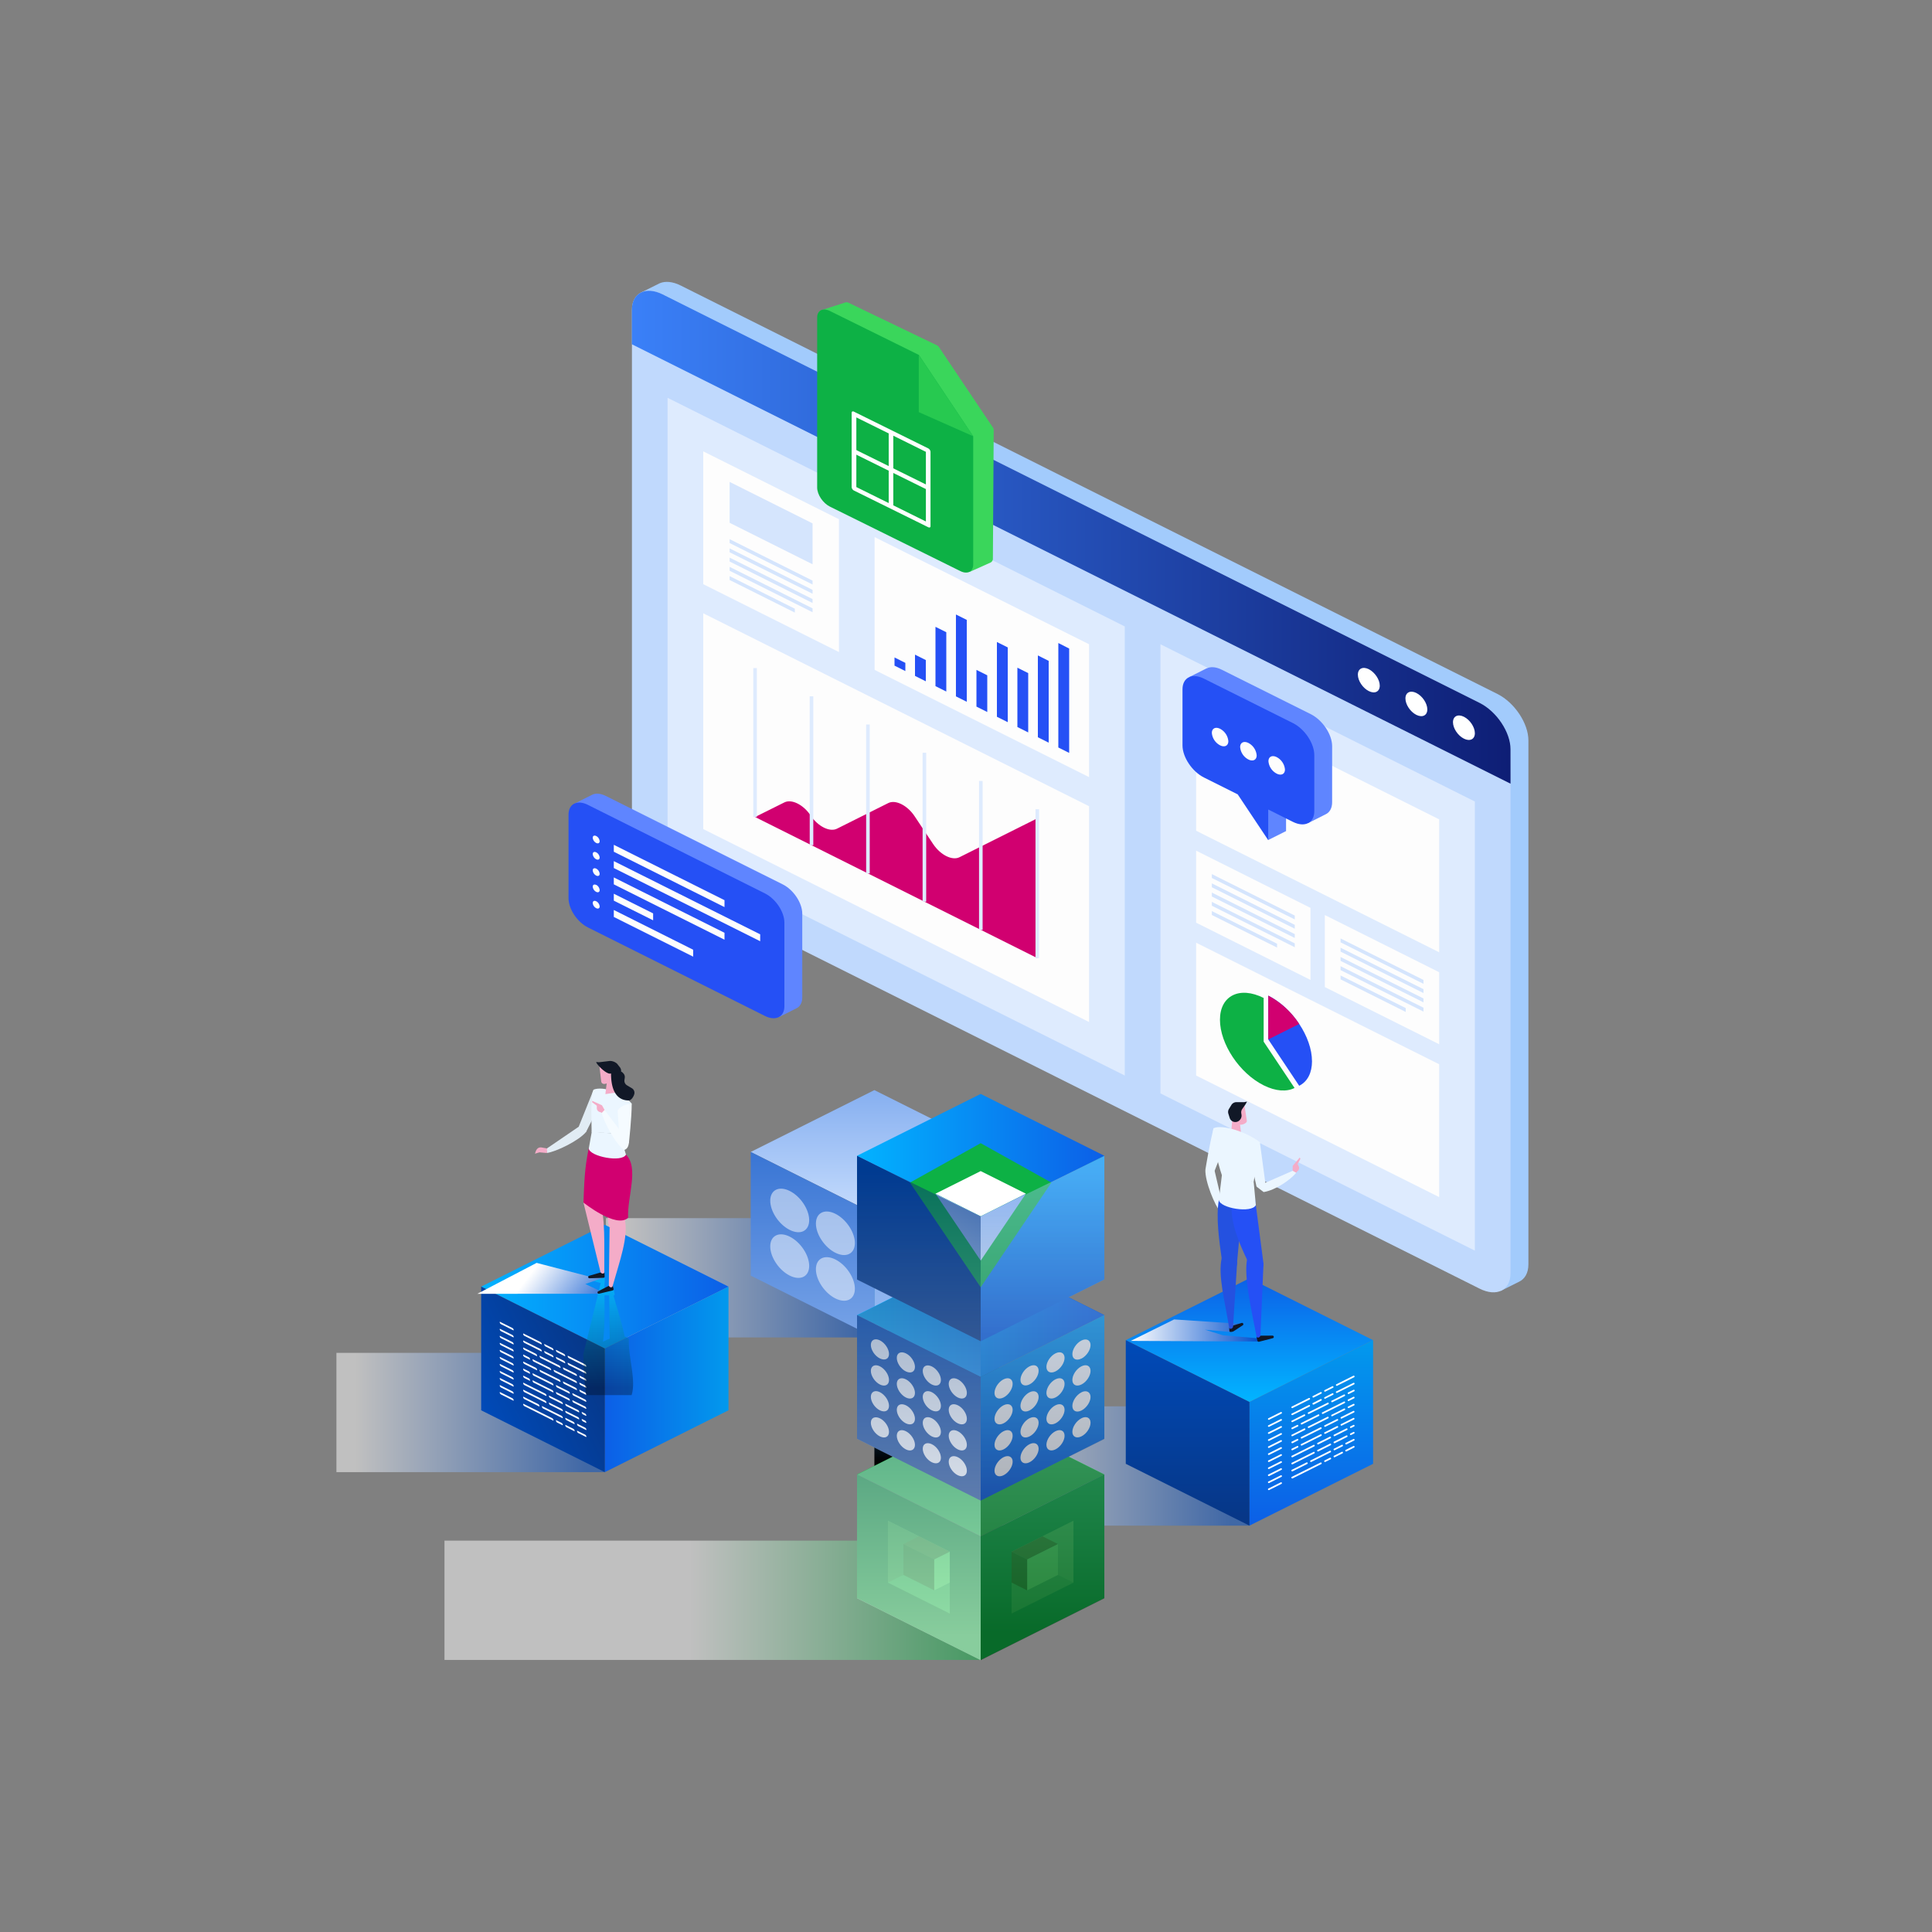 <svg xmlns="http://www.w3.org/2000/svg" xmlns:xlink="http://www.w3.org/1999/xlink" viewBox="0 0 1000 1000"><rect x="0" y="0" width="1000" height="1000" fill="#808080" stroke="none"/><defs><style>.cls-1{fill:none;}.cls-2{isolation:isolate;}.cls-3{fill:#a2cbfc;}.cls-4{fill:#c0d9fd;}.cls-5{fill:#deebfe;}.cls-6{fill:#fdfdfd;}.cls-7{fill:url(#linear-gradient);}.cls-19,.cls-41,.cls-8{fill:#fff;}.cls-9{fill:#d5e5fd;}.cls-10{fill:#d10070;}.cls-11{fill:#2550f5;}.cls-12{fill:#0db145;}.cls-13{fill:#5f85ff;}.cls-14,.cls-19,.cls-20,.cls-24,.cls-28,.cls-49{opacity:0.5;}.cls-14,.cls-20,.cls-24,.cls-28,.cls-49,.cls-51,.cls-57{mix-blend-mode:multiply;}.cls-14{fill:url(#linear-gradient-2);}.cls-15,.cls-48,.cls-50{mix-blend-mode:screen;}.cls-15{fill:url(#linear-gradient-3);}.cls-16{fill:url(#linear-gradient-4);}.cls-17{fill:url(#linear-gradient-5);}.cls-18{fill:url(#linear-gradient-6);}.cls-20{fill:url(#linear-gradient-7);}.cls-21{fill:url(#linear-gradient-8);}.cls-22{fill:url(#linear-gradient-9);}.cls-23{fill:url(#linear-gradient-10);}.cls-24{fill:url(#linear-gradient-11);}.cls-25{fill:url(#linear-gradient-12);}.cls-26{fill:url(#linear-gradient-13);}.cls-27{fill:url(#linear-gradient-14);}.cls-28{fill:url(#linear-gradient-15);}.cls-29{fill:#26bf4e;}.cls-30{fill:#109b3a;}.cls-31{fill:#30c653;}.cls-32{fill:#25af45;}.cls-33{clip-path:url(#clip-path);}.cls-34{fill:#2ba33c;}.cls-35{fill:#41d85e;}.cls-36{fill:#1f9b36;}.cls-37{clip-path:url(#clip-path-2);}.cls-38{fill:url(#linear-gradient-16);}.cls-39{fill:url(#linear-gradient-17);}.cls-40{fill:url(#linear-gradient-18);}.cls-41{mix-blend-mode:overlay;}.cls-42{fill:url(#linear-gradient-19);}.cls-43{fill:url(#linear-gradient-20);}.cls-44{fill:url(#linear-gradient-21);}.cls-45{clip-path:url(#clip-path-3);}.cls-46{fill:url(#linear-gradient-22);}.cls-47{fill:url(#linear-gradient-23);}.cls-48{opacity:0.4;fill:url(#linear-gradient-24);}.cls-49{fill:url(#linear-gradient-25);}.cls-50{opacity:0.3;fill:url(#linear-gradient-26);}.cls-51{fill:url(#linear-gradient-27);}.cls-52{fill:#111827;}.cls-53{fill:#e1ecf4;}.cls-54{fill:#f4acc8;}.cls-55{fill:#ebf6ff;}.cls-56{fill:#f5fbff;}.cls-57{fill:url(#linear-gradient-28);}.cls-58{fill:#2451e0;}.cls-59{fill:#3ad65b;}.cls-60{fill:#27c950;}</style><linearGradient id="linear-gradient" x1="327.06" y1="278.07" x2="781.86" y2="278.07" gradientUnits="userSpaceOnUse"><stop offset="0" stop-color="#3a80f8"/><stop offset="1" stop-color="#0e1e75"/></linearGradient><linearGradient id="linear-gradient-2" x1="443.09" y1="661.39" x2="323.98" y2="661.39" gradientUnits="userSpaceOnUse"><stop offset="0" stop-color="#004fcc"/><stop offset="1" stop-color="#fff"/></linearGradient><linearGradient id="linear-gradient-3" x1="484.79" y1="757.19" x2="484.79" y2="686.51" gradientUnits="userSpaceOnUse"><stop offset="0"/><stop offset="1" stop-color="#1495f8"/></linearGradient><linearGradient id="linear-gradient-4" x1="452.58" y1="628.26" x2="452.58" y2="564.24" gradientUnits="userSpaceOnUse"><stop offset="0" stop-color="#c5dcfd"/><stop offset="1" stop-color="#86aff0"/></linearGradient><linearGradient id="linear-gradient-5" x1="484.58" y1="692.26" x2="484.58" y2="596.25" gradientUnits="userSpaceOnUse"><stop offset="0" stop-color="#99bcf2"/><stop offset="1" stop-color="#6597e6"/></linearGradient><linearGradient id="linear-gradient-6" x1="420.58" y1="692.26" x2="420.58" y2="596.25" gradientUnits="userSpaceOnUse"><stop offset="0" stop-color="#77a3e7"/><stop offset="1" stop-color="#3975d4"/></linearGradient><linearGradient id="linear-gradient-7" x1="303.58" y1="731.1" x2="184.46" y2="731.1" xlink:href="#linear-gradient-2"/><linearGradient id="linear-gradient-8" x1="249.06" y1="665.96" x2="377.07" y2="665.96" gradientUnits="userSpaceOnUse"><stop offset="0" stop-color="#02b3ff"/><stop offset="1" stop-color="#0c5fe7"/></linearGradient><linearGradient id="linear-gradient-9" x1="313.06" y1="713.97" x2="377.07" y2="713.97" gradientUnits="userSpaceOnUse"><stop offset="0" stop-color="#0c5fe7"/><stop offset="1" stop-color="#0299ed"/></linearGradient><linearGradient id="linear-gradient-10" x1="312.22" y1="699.05" x2="249.42" y2="729.11" gradientUnits="userSpaceOnUse"><stop offset="0" stop-color="#073685"/><stop offset="1" stop-color="#004ab8"/></linearGradient><linearGradient id="linear-gradient-11" x1="637.22" y1="758.8" x2="518.11" y2="758.8" xlink:href="#linear-gradient-2"/><linearGradient id="linear-gradient-12" x1="646.71" y1="724.38" x2="646.71" y2="660.43" xlink:href="#linear-gradient-8"/><linearGradient id="linear-gradient-13" x1="678.71" y1="789.67" x2="678.71" y2="693.66" xlink:href="#linear-gradient-9"/><linearGradient id="linear-gradient-14" x1="614.7" y1="789.67" x2="614.7" y2="693.66" xlink:href="#linear-gradient-10"/><linearGradient id="linear-gradient-15" x1="507.6" y1="828.31" x2="230.06" y2="828.31" gradientUnits="userSpaceOnUse"><stop offset="0" stop-color="#0db145"/><stop offset="0.54" stop-color="#fff"/></linearGradient><clipPath id="clip-path"><polygon class="cls-1" points="555.61 819.17 523.6 835.18 523.6 803.18 555.61 787.17 555.61 819.17"/></clipPath><clipPath id="clip-path-2"><polygon class="cls-1" points="459.6 819.17 491.6 835.18 491.6 803.18 459.6 787.17 459.6 819.17"/></clipPath><linearGradient id="linear-gradient-16" x1="443.6" y1="680.69" x2="571.61" y2="680.69" xlink:href="#linear-gradient-8"/><linearGradient id="linear-gradient-17" x1="539.6" y1="776.71" x2="539.6" y2="680.69" xlink:href="#linear-gradient-9"/><linearGradient id="linear-gradient-18" x1="475.6" y1="776.71" x2="475.6" y2="680.69" xlink:href="#linear-gradient-10"/><linearGradient id="linear-gradient-19" x1="443.6" y1="598.22" x2="571.61" y2="598.22" xlink:href="#linear-gradient-8"/><linearGradient id="linear-gradient-20" x1="539.6" y1="694.23" x2="539.6" y2="598.22" xlink:href="#linear-gradient-9"/><linearGradient id="linear-gradient-21" x1="475.6" y1="694.23" x2="475.6" y2="598.22" xlink:href="#linear-gradient-10"/><clipPath id="clip-path-3"><polygon class="cls-1" points="507.6 604.81 484.21 617.85 507.6 652.49 531 617.85 507.6 604.81"/></clipPath><linearGradient id="linear-gradient-22" x1="519.3" y1="652.94" x2="519.3" y2="617.85" xlink:href="#linear-gradient-4"/><linearGradient id="linear-gradient-23" x1="476.45" y1="654.85" x2="503.01" y2="628.29" xlink:href="#linear-gradient-4"/><linearGradient id="linear-gradient-24" x1="539.6" y1="606.99" x2="539.6" y2="845.08" gradientUnits="userSpaceOnUse"><stop offset="0" stop-color="#abcdff"/><stop offset="1"/></linearGradient><linearGradient id="linear-gradient-25" x1="475.6" y1="845.88" x2="475.6" y2="605.7" gradientUnits="userSpaceOnUse"><stop offset="0" stop-color="#fff"/><stop offset="1" stop-color="#002d6e"/></linearGradient><linearGradient id="linear-gradient-26" x1="314.79" y1="666.79" x2="314.79" y2="718.53" gradientUnits="userSpaceOnUse"><stop offset="0" stop-color="aqua"/><stop offset="1"/></linearGradient><linearGradient id="linear-gradient-27" x1="273.52" y1="660.75" x2="310.52" y2="688.94" gradientUnits="userSpaceOnUse"><stop offset="0" stop-color="#fff"/><stop offset="1" stop-color="#004fcc"/></linearGradient><linearGradient id="linear-gradient-28" x1="585.28" y1="688.65" x2="652.05" y2="688.65" xlink:href="#linear-gradient-27"/></defs><title>Social Tiles (Blogs 2)</title><g class="cls-2"><g id="Layer_1" data-name="Layer 1"><path class="cls-3" d="M775.07,359.2,352.32,147.78c-4.15-2.08-7.93-2.37-10.78-1.2l-9.92,4.92,4.68,5.75V426.94c0,8.85,7.17,19.61,16,24L767.11,658.42l9.65,9.76,9.5-4.75c3-1.41,4.84-4.54,4.84-9V383.24C791.1,374.39,783.92,363.63,775.07,359.2Z"/><path class="cls-4" d="M765.84,667,343.09,455.6c-8.85-4.43-16-15.19-16-24V160.41c0-8.85,7.18-12.44,16-8L765.84,363.82c8.85,4.43,16,15.19,16,24V659C781.86,667.86,774.69,671.45,765.84,667Z"/><path class="cls-5" d="M600.65,333.48V565.94l162.74,81.39V414.87ZM345.53,438.35,582.18,556.7V324.25L345.53,205.9Z"/><path class="cls-6" d="M744.92,424.11l-125.8-62.92V430l125.8,62.91ZM619.12,556.7l125.8,62.92V550.85l-125.8-62.91Zm59.19-86.79L619.12,440.3v37.29l59.19,29.61Zm7.42,3.71v37.29l59.19,29.6V503.22ZM434.24,268.73,364,233.61v68.76l70.24,35.13Zm18.47,78,111,55.51V333.48L452.71,278ZM364,429.12,563.71,529V417.31L364,317.44Z"/><path class="cls-7" d="M781.86,405.64,327.06,178.19V160.41c0-8.85,7.18-12.44,16-8L765.84,363.82c8.85,4.43,16,15.19,16,24Z"/><path class="cls-8" d="M708.5,346.38c-3.13-1.56-5.67-.3-5.67,2.83s2.54,6.94,5.67,8.5,5.66.3,5.66-2.83S711.63,348,708.5,346.38Zm24.61,12.31c-3.13-1.56-5.66-.3-5.66,2.83s2.53,6.94,5.66,8.5,5.67.3,5.67-2.83S736.24,360.26,733.11,358.69ZM757.73,371c-3.13-1.56-5.67-.3-5.67,2.83s2.54,6.94,5.67,8.5,5.66.3,5.66-2.83S760.86,372.57,757.73,371Z"/><path class="cls-9" d="M627.25,452.44v2l42.92,21.46v-2Zm0,6.81,42.92,21.46v-2l-42.92-21.47Zm0,4.78,42.92,21.46v-2L627.25,462Zm0,4.78,42.92,21.47v-2l-42.92-21.47Zm0,4.78L661,490.46v-2l-33.74-16.88Z"/><path class="cls-9" d="M693.87,485.76v2l42.92,21.47v-2Zm0,6.8L736.79,514v-2l-42.92-21.46Zm0,4.78,42.92,21.47v-2l-42.92-21.46Zm0,4.78,42.92,21.47v-2L693.87,500.1Zm0,4.78,33.73,16.88v-2l-33.73-16.87Z"/><path class="cls-9" d="M377.66,281.08l42.92,21.46v-2l-42.92-21.46Zm0,14.34,42.92,21.46v-2l-42.92-21.47Zm0-4.78,42.92,21.46v-2l-42.92-21.46Zm0-4.78,42.92,21.46v-2l-42.92-21.46Zm0,14.34,33.74,16.87v-2l-33.74-16.87Zm0-50.76v21.15l42.92,21.47V270.91Z"/><path class="cls-10" d="M390.82,422.88,406,415.32c3.76-1.88,9.85,1.17,13.61,6.81s9.85,8.68,13.61,6.8l26.56-13.27c3.76-1.88,9.86,1.17,13.61,6.8L483,436.89c3.76,5.64,9.86,8.69,13.62,6.81l40.31-20.15v72.38Z"/><rect class="cls-5" x="389.9" y="345.79" width="1.85" height="77.09"/><rect class="cls-5" x="419.11" y="360.4" width="1.85" height="77.09"/><rect class="cls-5" x="448.32" y="375.01" width="1.85" height="77.09"/><rect class="cls-5" x="477.54" y="389.62" width="1.85" height="77.09"/><rect class="cls-5" x="506.75" y="404.23" width="1.85" height="77.09"/><rect class="cls-5" x="535.97" y="418.84" width="1.85" height="77.09"/><path class="cls-11" d="M505.41,365.74l5.6,2.8v-19l-5.6-2.8ZM516,371l5.61,2.8V335.1L516,332.3Zm10.6,5.3,5.6,2.8v-30.7l-5.6-2.8Zm10.6,5.3,5.6,2.8V342.06l-5.6-2.81Zm10.59-48.77v54.07l5.61,2.8V335.68ZM463,344.54l5.61,2.8V343.1L463,340.3Zm10.6,5.3,5.6,2.8v-11l-5.6-2.8Zm10.6,5.3,5.6,2.8v-30.7l-5.6-2.8Zm10.59,5.3,5.61,2.8V320.86l-5.61-2.8Z"/><path class="cls-11" d="M679.08,549.26c0-12.49-10.13-27.68-22.62-33.92V538l16,24c4.42-2.21,6.63-6.89,6.63-12.68Z"/><path class="cls-10" d="M656.46,515.34V538l16-8A43.13,43.13,0,0,0,656.46,515.34Z"/><path class="cls-12" d="M654.06,539.15V516.53c-12.49-6.24-22.61-1.18-22.61,11.31s10.12,27.68,22.61,33.92c6.25,3.13,11.9,3.42,16,1.38Z"/><path class="cls-13" d="M678.44,369.64l-46.06-23c-3-1.49-5.68-1.66-7.67-.74l-.11,0-.11.06-8.72,4.38,5.53,11v19.77c0,6.12,5,13.56,11.08,16.62l17.49,8.75,6.56,28.31,9.23-4.62v-15.8l12.62,6.32-1.17,5.34,8.94-4.5c2.13-.95,3.46-3.14,3.46-6.31v-29C689.51,380.14,684.55,372.7,678.44,369.64Z"/><path class="cls-11" d="M669.2,374.26l-46.06-23c-6.12-3.06-11.08-.58-11.08,5.54v29c0,6.12,5,13.56,11.08,16.62l17.49,8.74,15.8,23.7V419l12.77,6.39c6.12,3.06,11.08.58,11.08-5.54v-29C680.28,384.76,675.32,377.32,669.2,374.26Z"/><path class="cls-6" d="M631.52,377.23c-2.36-1.18-4.27-.22-4.27,2.14a8,8,0,0,0,4.27,6.41c2.36,1.18,4.27.22,4.27-2.14A8,8,0,0,0,631.52,377.23Zm14.65,7.33c-2.36-1.18-4.27-.22-4.27,2.14a8,8,0,0,0,4.27,6.41c2.36,1.18,4.28.22,4.28-2.14A8,8,0,0,0,646.17,384.56Zm14.65,7.33c-2.36-1.18-4.27-.23-4.27,2.13a8,8,0,0,0,4.27,6.41c2.36,1.18,4.27.23,4.27-2.13A8,8,0,0,0,660.82,391.89Z"/><path class="cls-13" d="M405.15,457.76,313.59,412c-2.78-1.39-5.29-1.53-7.11-.62L297.26,416l6.25,9.43v34.93c0,5.57,4.51,12.34,10.08,15.12l90.67,45.35-1.2,5.67,9.19-4.6c1.84-.9,3-2.86,3-5.66V472.88C415.23,467.31,410.72,460.54,405.15,457.76Z"/><path class="cls-11" d="M395.92,525.85l-91.57-45.79c-5.56-2.78-10.08-9.55-10.08-15.12V421.62c0-5.56,4.52-7.82,10.08-5l91.57,45.8c5.57,2.78,10.08,9.55,10.08,15.12v43.32C406,526.38,401.49,528.64,395.92,525.85Z"/><path class="cls-6" d="M375,465.93l-57.3-28.66v3.58L375,469.51Zm-36.94,6.84L317.7,462.59v3.58l20.36,10.18ZM317.7,445.71v3.58l75.77,37.89v-3.57Zm0,28.9,41.08,20.55v-3.58L317.7,471Zm0-16.88L375,486.39v-3.58l-57.3-28.66Zm-9.11-25c-1-.5-1.79-.09-1.79.89a3.38,3.38,0,0,0,1.79,2.69c1,.49,1.79.09,1.79-.9A3.35,3.35,0,0,0,308.59,432.72Zm0,8.44c-1-.5-1.79-.1-1.79.89a3.38,3.38,0,0,0,1.79,2.69c1,.49,1.79.09,1.79-.9A3.35,3.35,0,0,0,308.59,441.16Zm0,8.44c-1-.5-1.79-.1-1.79.89a3.38,3.38,0,0,0,1.79,2.69c1,.49,1.79.09,1.79-.9A3.35,3.35,0,0,0,308.59,449.6Zm0,8.44c-1-.5-1.79-.1-1.79.89a3.35,3.35,0,0,0,1.79,2.68c1,.5,1.79.1,1.79-.89A3.35,3.35,0,0,0,308.59,458Zm0,8.44c-1-.5-1.79-.1-1.79.89a3.35,3.35,0,0,0,1.79,2.68c1,.5,1.79.1,1.79-.89A3.35,3.35,0,0,0,308.59,466.48Z"/><rect class="cls-14" x="313.65" y="630.51" width="138.93" height="61.75"/><polygon class="cls-15" points="452.58 762.34 517 729.09 517 660.8 452.58 660.8 452.58 762.34"/><polygon class="cls-16" points="516.59 596.25 452.58 628.26 388.57 596.25 452.58 564.24 516.59 596.25"/><polygon class="cls-17" points="516.59 660.25 452.58 692.26 452.58 628.26 516.59 596.25 516.59 660.25"/><polygon class="cls-18" points="452.58 692.26 388.57 660.25 388.57 596.25 452.58 628.26 452.58 692.26"/><path class="cls-8" d="M465.63,634.78c-3.94,5.91-3.94,12.29,0,14.26s10.32-1.22,14.26-7.13,3.94-12.29,0-14.26S469.57,628.88,465.63,634.78Zm23.64,11.82c-3.93,5.91-3.93,12.29,0,14.26s10.33-1.22,14.26-7.13,3.94-12.29,0-14.26S493.21,640.69,489.27,646.6Zm14.26-16.51c3.94-5.91,3.94-12.29,0-14.26s-10.32,1.22-14.26,7.13-3.93,12.29,0,14.26S499.6,636,503.53,630.09Zm-37.9,28.33c-3.94,5.91-3.94,12.3,0,14.26s10.32-1.22,14.26-7.13,3.94-12.29,0-14.26S469.57,652.52,465.63,658.42Z"/><path class="cls-19" d="M425.27,627.65c-3.94,2-3.94,8.35,0,14.26s10.32,9.1,14.26,7.13,3.94-8.35,0-14.26S429.21,625.68,425.27,627.65Zm-23.64,11.82c-3.94,2-3.94,8.35,0,14.26s10.32,9.1,14.26,7.13,3.93-8.35,0-14.26S405.56,637.5,401.63,639.47Zm14.26-2.25c3.93-2,3.93-8.35,0-14.26s-10.33-9.1-14.26-7.13-3.94,8.35,0,14.26S412,639.19,415.89,637.22Zm9.38,14.07c-3.94,2-3.94,8.36,0,14.26s10.32,9.1,14.26,7.13,3.94-8.35,0-14.26S429.21,649.32,425.27,651.29Z"/><rect class="cls-20" x="174.13" y="700.23" width="138.93" height="61.75"/><polygon class="cls-21" points="377.07 665.96 313.06 697.97 249.06 665.96 313.06 633.95 377.07 665.96"/><polygon class="cls-22" points="377.07 729.97 313.06 761.98 313.06 697.97 377.07 665.96 377.07 729.97"/><polygon class="cls-23" points="313.06 761.98 249.06 729.97 249.06 665.96 313.06 697.97 313.06 761.98"/><path class="cls-8" d="M259.07,685.22a1.74,1.74,0,0,1-.38-.63c-.11-.32,0-.5.19-.39l6.37,3.19a1.49,1.49,0,0,1,.59.77c.1.32,0,.5-.2.39l-6.37-3.19A1.05,1.05,0,0,1,259.07,685.22Z"/><path class="cls-8" d="M259.07,688.86a1.74,1.74,0,0,1-.38-.63c-.11-.32,0-.5.19-.39l6.37,3.18a1.56,1.56,0,0,1,.59.78c.1.32,0,.5-.2.39L259.27,689A1.05,1.05,0,0,1,259.07,688.86Z"/><path class="cls-8" d="M259.07,692.49a1.79,1.79,0,0,1-.38-.62c-.11-.33,0-.5.19-.39l6.37,3.18a1.56,1.56,0,0,1,.59.78c.1.32,0,.5-.2.39l-6.37-3.19A.8.8,0,0,1,259.07,692.49Z"/><path class="cls-8" d="M259.07,696.13a1.79,1.79,0,0,1-.38-.62c-.11-.33,0-.5.19-.39l6.37,3.18a1.56,1.56,0,0,1,.59.78c.1.32,0,.5-.2.39l-6.37-3.19A.8.8,0,0,1,259.07,696.13Z"/><path class="cls-8" d="M259.07,699.77a1.74,1.74,0,0,1-.38-.63c-.11-.32,0-.49.19-.39l6.37,3.19a1.56,1.56,0,0,1,.59.78c.1.32,0,.49-.2.39l-6.37-3.19A.8.8,0,0,1,259.07,699.77Z"/><path class="cls-8" d="M259.07,703.41a1.74,1.74,0,0,1-.38-.63c-.11-.32,0-.5.19-.39l6.37,3.19a1.53,1.53,0,0,1,.59.77c.1.33,0,.5-.2.39l-6.37-3.18A1.15,1.15,0,0,1,259.07,703.41Z"/><path class="cls-8" d="M259.07,707.05a1.74,1.74,0,0,1-.38-.63c-.11-.32,0-.5.19-.39l6.37,3.19a1.49,1.49,0,0,1,.59.77c.1.33,0,.5-.2.39l-6.37-3.18Z"/><path class="cls-8" d="M259.07,710.68a1.7,1.7,0,0,1-.38-.62c-.11-.32,0-.5.19-.39l6.37,3.18a1.56,1.56,0,0,1,.59.78c.1.32,0,.5-.2.39l-6.37-3.19A.8.8,0,0,1,259.07,710.68Z"/><path class="cls-8" d="M259.07,714.32a1.79,1.79,0,0,1-.38-.62c-.11-.33,0-.5.19-.39l6.37,3.18a1.56,1.56,0,0,1,.59.78c.1.32,0,.5-.2.39l-6.37-3.19A.8.8,0,0,1,259.07,714.32Z"/><path class="cls-8" d="M259.07,718a1.74,1.74,0,0,1-.38-.63c-.11-.32,0-.49.19-.39l6.37,3.19a1.56,1.56,0,0,1,.59.78c.1.32,0,.49-.2.39l-6.37-3.19A.8.8,0,0,1,259.07,718Z"/><path class="cls-8" d="M259.07,721.6a1.74,1.74,0,0,1-.38-.63c-.11-.32,0-.49.19-.39l6.37,3.19a1.52,1.52,0,0,1,.59.78c.1.32,0,.49-.2.39l-6.37-3.19A.8.8,0,0,1,259.07,721.6Z"/><path class="cls-8" d="M271.2,691.28a1.76,1.76,0,0,1-.39-.63c-.1-.32,0-.49.2-.39l8.8,4.41a1.53,1.53,0,0,1,.58.77c.11.32,0,.5-.19.39l-8.8-4.4A.65.65,0,0,1,271.2,691.28Z"/><path class="cls-8" d="M271.2,694.92a1.76,1.76,0,0,1-.39-.63c-.1-.32,0-.49.2-.39l8.8,4.4a1.61,1.61,0,0,1,.58.78c.11.32,0,.5-.19.39l-8.8-4.4A.65.65,0,0,1,271.2,694.92Z"/><path class="cls-8" d="M271.2,698.56a1.76,1.76,0,0,1-.39-.63c-.1-.32,0-.5.2-.39l6.37,3.19a1.47,1.47,0,0,1,.58.77c.11.33,0,.5-.19.39l-6.37-3.18A1.3,1.3,0,0,1,271.2,698.56Z"/><path class="cls-8" d="M271.2,702.2a1.76,1.76,0,0,1-.39-.63c-.1-.32,0-.5.2-.39l2.73,1.37a1.49,1.49,0,0,1,.59.77c.1.33,0,.5-.2.39l-2.73-1.36A1.3,1.3,0,0,1,271.2,702.2Z"/><path class="cls-8" d="M271.2,705.84a1.76,1.76,0,0,1-.39-.63c-.1-.32,0-.5.2-.39l6.37,3.18a1.49,1.49,0,0,1,.58.78c.11.32,0,.5-.19.39L271.4,706A1.3,1.3,0,0,1,271.2,705.84Z"/><path class="cls-8" d="M271.2,709.47a1.81,1.81,0,0,1-.39-.62c-.1-.33,0-.5.2-.39l2.73,1.36a1.56,1.56,0,0,1,.59.78c.1.32,0,.5-.2.39l-2.73-1.37A.65.65,0,0,1,271.2,709.47Z"/><path class="cls-8" d="M271.2,713.11a1.81,1.81,0,0,1-.39-.62c-.1-.33,0-.5.2-.39l2.73,1.36a1.52,1.52,0,0,1,.59.78c.1.32,0,.49-.2.39l-2.73-1.37A.65.65,0,0,1,271.2,713.11Z"/><path class="cls-8" d="M271.2,716.75a1.76,1.76,0,0,1-.39-.63c-.1-.32,0-.49.2-.39l11.22,5.62a1.49,1.49,0,0,1,.59.77c.1.32,0,.5-.2.39L271.4,716.9A.65.65,0,0,1,271.2,716.75Z"/><path class="cls-8" d="M271.2,720.39a1.76,1.76,0,0,1-.39-.63c-.1-.32,0-.5.2-.39L282.23,725a1.56,1.56,0,0,1,.59.78c.1.32,0,.5-.2.39l-11.22-5.61A.87.87,0,0,1,271.2,720.39Z"/><path class="cls-8" d="M271.2,724a1.76,1.76,0,0,1-.39-.63c-.1-.32,0-.5.2-.39l7.58,3.79a1.56,1.56,0,0,1,.59.78c.1.32,0,.5-.2.39l-7.58-3.79A1.3,1.3,0,0,1,271.2,724Z"/><path class="cls-8" d="M271.2,727.66a1.72,1.72,0,0,1-.39-.62c-.1-.32,0-.5.2-.39l14.86,7.43a1.55,1.55,0,0,1,.58.78c.11.32,0,.49-.19.39l-14.86-7.44A.65.65,0,0,1,271.2,727.66Z"/><path class="cls-8" d="M282.12,696.74a1.76,1.76,0,0,1-.39-.63c-.11-.32,0-.49.19-.38l3.95,2a1.52,1.52,0,0,1,.58.78c.11.32,0,.49-.19.38l-3.95-2A.62.62,0,0,1,282.12,696.74Z"/><path class="cls-8" d="M282.12,700.38a1.76,1.76,0,0,1-.39-.63c-.11-.32,0-.5.19-.39l3.95,2a1.53,1.53,0,0,1,.58.77c.11.32,0,.5-.19.39l-3.95-2A.83.83,0,0,1,282.12,700.38Z"/><path class="cls-8" d="M279.69,702.8a1.72,1.72,0,0,1-.39-.62c-.1-.32,0-.5.2-.39l10,5a1.55,1.55,0,0,1,.58.78c.11.32,0,.5-.19.39l-10-5A.65.65,0,0,1,279.69,702.8Z"/><path class="cls-8" d="M276.05,704.62a1.65,1.65,0,0,1-.38-.62c-.11-.33,0-.5.19-.39l8.8,4.4a1.52,1.52,0,0,1,.58.77c.11.33,0,.5-.19.39l-8.8-4.4A.8.8,0,0,1,276.05,704.62Z"/><path class="cls-8" d="M279.69,710.08a1.76,1.76,0,0,1-.39-.63c-.1-.32,0-.49.2-.39l10,5a1.51,1.51,0,0,1,.58.78c.11.32,0,.49-.19.39l-10-5A.65.65,0,0,1,279.69,710.08Z"/><path class="cls-8" d="M276.05,711.9a1.61,1.61,0,0,1-.38-.63c-.11-.32,0-.49.19-.39l10,5a1.51,1.51,0,0,1,.58.78c.11.32,0,.49-.19.39l-10-5A.8.8,0,0,1,276.05,711.9Z"/><path class="cls-8" d="M276.05,715.54a1.61,1.61,0,0,1-.38-.63c-.11-.32,0-.5.19-.39l10,5a1.48,1.48,0,0,1,.58.77c.11.33,0,.5-.19.39l-10-5Z"/><path class="cls-8" d="M284.54,723.42a1.65,1.65,0,0,1-.38-.62c-.11-.33,0-.5.19-.39l6.37,3.18a1.46,1.46,0,0,1,.58.78c.11.32,0,.5-.19.39l-6.37-3.19A.8.8,0,0,1,284.54,723.42Z"/><path class="cls-8" d="M284.54,727.06a1.61,1.61,0,0,1-.38-.63c-.11-.32,0-.49.19-.39l6.37,3.19a1.46,1.46,0,0,1,.58.78c.11.32,0,.49-.19.39l-6.37-3.19A.8.8,0,0,1,284.54,727.06Z"/><path class="cls-8" d="M280.9,728.88a1.61,1.61,0,0,1-.38-.63c-.11-.32,0-.5.19-.39l10,5a1.51,1.51,0,0,1,.58.78c.11.32,0,.49-.19.38l-10-5A1.15,1.15,0,0,1,280.9,728.88Z"/><path class="cls-8" d="M288.18,736.16a1.76,1.76,0,0,1-.39-.63c-.1-.32,0-.5.2-.39l2.73,1.37a1.47,1.47,0,0,1,.58.78c.11.32,0,.49-.19.38l-2.73-1.37A.81.81,0,0,1,288.18,736.16Z"/><path class="cls-8" d="M288.18,699.77a1.76,1.76,0,0,1-.39-.63c-.1-.32,0-.49.2-.38l3.95,2a1.56,1.56,0,0,1,.58.78c.11.32,0,.49-.2.39l-3.94-2A.65.65,0,0,1,288.18,699.77Z"/><path class="cls-8" d="M288.18,703.41a1.76,1.76,0,0,1-.39-.63c-.1-.32,0-.49.2-.38l3.95,2a1.56,1.56,0,0,1,.58.78c.11.32,0,.49-.2.38l-3.94-2A.65.65,0,0,1,288.18,703.41Z"/><path class="cls-8" d="M291.82,708.87a1.76,1.76,0,0,1-.39-.63c-.1-.32,0-.49.2-.39L298,711a1.48,1.48,0,0,1,.58.77c.11.33,0,.5-.19.39L292,709A.65.65,0,0,1,291.82,708.87Z"/><path class="cls-8" d="M287,710.08a1.76,1.76,0,0,1-.39-.63c-.11-.32,0-.49.2-.38L298,714.68a1.52,1.52,0,0,1,.58.78c.11.32,0,.49-.19.38l-11.23-5.61A.62.62,0,0,1,287,710.08Z"/><path class="cls-8" d="M291.82,716.15a1.76,1.76,0,0,1-.39-.63c-.1-.32,0-.5.2-.39l6.37,3.19a1.48,1.48,0,0,1,.58.77c.11.32,0,.5-.19.39L292,716.3A1.3,1.3,0,0,1,291.82,716.15Z"/><path class="cls-8" d="M288.18,718a1.76,1.76,0,0,1-.39-.63c-.1-.32,0-.5.2-.39l6.37,3.19a1.53,1.53,0,0,1,.58.77c.11.32,0,.5-.19.39l-6.37-3.19A.81.81,0,0,1,288.18,718Z"/><path class="cls-8" d="M288.18,721.6a1.81,1.81,0,0,1-.39-.62c-.1-.33,0-.5.2-.39l6.37,3.18a1.56,1.56,0,0,1,.58.78c.11.32,0,.5-.19.39l-6.37-3.19A.65.65,0,0,1,288.18,721.6Z"/><path class="cls-8" d="M293,727.67a1.61,1.61,0,0,1-.38-.63c-.11-.32,0-.5.19-.39l6.37,3.19a1.43,1.43,0,0,1,.58.77c.11.33,0,.5-.19.39l-6.37-3.18Z"/><path class="cls-8" d="M293,731.31a1.61,1.61,0,0,1-.38-.63c-.11-.32,0-.5.19-.39l6.37,3.19a1.43,1.43,0,0,1,.58.77c.11.32,0,.5-.19.39l-6.37-3.18Z"/><path class="cls-8" d="M293,734.94a1.65,1.65,0,0,1-.38-.62c-.11-.33,0-.5.19-.39l4,2a1.56,1.56,0,0,1,.58.78c.11.32,0,.49-.2.39l-3.94-2A.8.8,0,0,1,293,734.94Z"/><path class="cls-8" d="M293,738.58a1.65,1.65,0,0,1-.38-.62c-.11-.33,0-.5.19-.39l4,2a1.52,1.52,0,0,1,.58.78c.11.32,0,.49-.19.39l-3.95-2A.8.8,0,0,1,293,738.58Z"/><path class="cls-8" d="M294.24,702.81a1.74,1.74,0,0,1-.38-.63c-.11-.32,0-.5.19-.39l8.8,4.4a1.49,1.49,0,0,1,.58.78c.11.32,0,.49-.19.39l-8.8-4.41A1.05,1.05,0,0,1,294.24,702.81Z"/><path class="cls-8" d="M294.24,706.44a1.79,1.79,0,0,1-.38-.62c-.11-.32,0-.5.19-.39l8.8,4.4a1.47,1.47,0,0,1,.58.77c.11.33,0,.5-.19.39l-8.8-4.4A.8.8,0,0,1,294.24,706.44Z"/><path class="cls-8" d="M300.31,713.12a1.86,1.86,0,0,1-.39-.63c-.11-.32,0-.5.2-.39l2.73,1.37a1.44,1.44,0,0,1,.58.77c.11.32,0,.5-.19.39l-2.74-1.37A1,1,0,0,1,300.31,713.12Z"/><path class="cls-8" d="M300.31,716.75a1.76,1.76,0,0,1-.39-.63c-.11-.32,0-.49.2-.38l2.73,1.37a1.44,1.44,0,0,1,.58.77c.11.32,0,.5-.19.39l-2.74-1.37A.77.77,0,0,1,300.31,716.75Z"/><path class="cls-8" d="M300.31,720.39a1.76,1.76,0,0,1-.39-.63c-.11-.32,0-.49.2-.38l2.73,1.36a1.51,1.51,0,0,1,.58.78c.11.32,0,.5-.19.39l-2.74-1.37A.77.77,0,0,1,300.31,720.39Z"/><path class="cls-8" d="M296.67,722.21a1.76,1.76,0,0,1-.39-.63c-.1-.32,0-.49.2-.39l6.37,3.19a1.49,1.49,0,0,1,.58.78c.11.32,0,.49-.19.39l-6.37-3.19A.65.65,0,0,1,296.67,722.21Z"/><path class="cls-8" d="M296.67,725.85a1.76,1.76,0,0,1-.39-.63c-.1-.32,0-.49.2-.39l6.37,3.19a1.42,1.42,0,0,1,.58.78c.11.32,0,.49-.19.38L296.87,726A.87.87,0,0,1,296.67,725.85Z"/><path class="cls-8" d="M301.52,731.91a1.81,1.81,0,0,1-.39-.62c-.1-.33,0-.5.2-.39l1.52.76a1.43,1.43,0,0,1,.58.77c.11.33,0,.5-.19.39l-1.52-.76A.65.65,0,0,1,301.52,731.91Z"/><path class="cls-8" d="M301.52,735.55a1.76,1.76,0,0,1-.39-.63c-.1-.32,0-.49.2-.39l1.52.77a1.43,1.43,0,0,1,.58.77c.11.32,0,.5-.19.39l-1.52-.76A.65.65,0,0,1,301.52,735.55Z"/><path class="cls-8" d="M299.1,738a1.64,1.64,0,0,1-.39-.63c-.11-.32,0-.5.19-.39l4,2a1.49,1.49,0,0,1,.58.78c.11.32,0,.5-.19.39l-3.95-2A1.25,1.25,0,0,1,299.1,738Z"/><path class="cls-8" d="M299.1,741.61a1.53,1.53,0,0,1-.39-.62c-.11-.32,0-.5.19-.39l4,2a1.44,1.44,0,0,1,.58.77c.11.32,0,.5-.19.39l-3.95-2A.62.62,0,0,1,299.1,741.61Z"/><rect class="cls-24" x="507.78" y="727.92" width="138.93" height="61.75"/><polygon class="cls-25" points="710.71 693.66 646.71 725.67 582.7 693.66 646.71 661.65 710.71 693.66"/><polygon class="cls-26" points="710.71 757.66 646.71 789.67 646.71 725.67 710.71 693.66 710.71 757.66"/><polygon class="cls-27" points="646.71 789.67 582.7 757.66 582.7 693.66 646.71 725.67 646.71 789.67"/><path class="cls-8" d="M656.72,734.9a.43.43,0,0,1-.38-.24.43.43,0,0,1,.19-.58l6.37-3.19a.45.45,0,0,1,.59.19.45.45,0,0,1-.2.59l-6.37,3.18A.35.35,0,0,1,656.72,734.9Z"/><path class="cls-8" d="M656.72,738.54a.43.43,0,0,1-.19-.82l6.37-3.19a.45.45,0,0,1,.59.19.45.45,0,0,1-.2.59l-6.37,3.18A.46.46,0,0,1,656.72,738.54Z"/><path class="cls-8" d="M656.72,742.18a.43.43,0,0,1-.19-.82l6.37-3.19a.44.44,0,0,1,.59.19.43.43,0,0,1-.2.58l-6.37,3.19A.46.46,0,0,1,656.72,742.18Z"/><path class="cls-8" d="M656.72,745.82a.43.43,0,0,1-.38-.24.44.44,0,0,1,.19-.59l6.37-3.18a.44.44,0,0,1,.59.19.43.43,0,0,1-.2.58l-6.37,3.19A.46.46,0,0,1,656.72,745.82Z"/><path class="cls-8" d="M656.72,749.46a.43.43,0,0,1-.38-.24.44.44,0,0,1,.19-.59l6.37-3.19a.45.45,0,0,1,.59.2.44.44,0,0,1-.2.58l-6.37,3.19A.46.46,0,0,1,656.72,749.46Z"/><path class="cls-8" d="M656.72,753.09a.41.41,0,0,1-.38-.24.43.43,0,0,1,.19-.58l6.37-3.19a.45.45,0,0,1,.59.2.44.44,0,0,1-.2.58l-6.37,3.19A.45.45,0,0,1,656.72,753.09Z"/><path class="cls-8" d="M656.72,756.73a.43.43,0,0,1-.38-.24.43.43,0,0,1,.19-.58l6.37-3.19a.45.45,0,0,1,.59.2.44.44,0,0,1-.2.58l-6.37,3.19A.45.45,0,0,1,656.72,756.73Z"/><path class="cls-8" d="M656.72,760.37a.43.43,0,0,1-.19-.82l6.37-3.19a.45.45,0,0,1,.59.19.45.45,0,0,1-.2.59l-6.37,3.18A.46.46,0,0,1,656.72,760.37Z"/><path class="cls-8" d="M656.72,764a.43.43,0,0,1-.19-.82L662.9,760a.45.45,0,0,1,.59.19.43.43,0,0,1-.2.58L656.92,764A.46.46,0,0,1,656.72,764Z"/><path class="cls-8" d="M656.72,767.65a.43.43,0,0,1-.38-.24.44.44,0,0,1,.19-.59l6.37-3.18a.44.44,0,0,1,.59.19.43.43,0,0,1-.2.58l-6.37,3.19A.46.46,0,0,1,656.72,767.65Z"/><path class="cls-8" d="M656.72,771.28a.42.42,0,0,1-.38-.23.44.44,0,0,1,.19-.59l6.37-3.19a.45.45,0,0,1,.59.2.44.44,0,0,1-.2.58l-6.37,3.19A.45.45,0,0,1,656.72,771.28Z"/><path class="cls-8" d="M668.85,728.84a.44.44,0,0,1-.19-.83l8.8-4.4a.44.44,0,0,1,.58.2.43.43,0,0,1-.2.58l-8.79,4.4A.49.49,0,0,1,668.85,728.84Z"/><path class="cls-8" d="M668.85,732.47a.43.43,0,0,1-.39-.23.45.45,0,0,1,.2-.59l8.8-4.4a.44.44,0,0,1,.58.19.44.44,0,0,1-.2.59l-8.79,4.4A.48.48,0,0,1,668.85,732.47Z"/><path class="cls-8" d="M668.85,736.11a.44.44,0,0,1-.39-.24.44.44,0,0,1,.2-.58L675,732.1a.44.44,0,0,1,.39.78l-6.37,3.19A.48.48,0,0,1,668.85,736.11Z"/><path class="cls-8" d="M668.85,739.75a.44.44,0,0,1-.39-.24.44.44,0,0,1,.2-.58l2.73-1.37a.45.45,0,0,1,.59.2.44.44,0,0,1-.2.58l-2.73,1.36A.37.37,0,0,1,668.85,739.75Z"/><path class="cls-8" d="M668.85,743.39a.44.44,0,0,1-.39-.24.43.43,0,0,1,.2-.58l6.37-3.19a.44.44,0,0,1,.58.19.44.44,0,0,1-.19.59l-6.37,3.18A.49.49,0,0,1,668.85,743.39Z"/><path class="cls-8" d="M668.85,747a.44.44,0,0,1-.19-.83l2.73-1.36a.44.44,0,0,1,.59.19.43.43,0,0,1-.2.58L669.05,747A.49.49,0,0,1,668.85,747Z"/><path class="cls-8" d="M668.85,750.67a.44.44,0,0,1-.19-.83l2.73-1.36a.44.44,0,0,1,.59.19.44.44,0,0,1-.2.58l-2.73,1.37A.49.49,0,0,1,668.85,750.67Z"/><path class="cls-8" d="M668.85,754.3a.43.43,0,0,1-.39-.23.45.45,0,0,1,.2-.59l11.22-5.61a.44.44,0,0,1,.58.19.42.42,0,0,1-.19.58l-11.22,5.62A.48.48,0,0,1,668.85,754.3Z"/><path class="cls-8" d="M668.85,757.94a.44.44,0,0,1-.39-.24.44.44,0,0,1,.2-.58l11.22-5.61a.44.44,0,0,1,.58.19.42.42,0,0,1-.19.58l-11.22,5.62A.48.48,0,0,1,668.85,757.94Z"/><path class="cls-8" d="M668.85,761.58a.44.44,0,0,1-.39-.24.44.44,0,0,1,.2-.58l7.58-3.79a.44.44,0,0,1,.59.19.44.44,0,0,1-.2.58l-7.58,3.8A.48.48,0,0,1,668.85,761.58Z"/><path class="cls-8" d="M668.85,765.22a.44.44,0,0,1-.39-.24.43.43,0,0,1,.2-.58L683.52,757a.44.44,0,0,1,.39.78l-14.86,7.43A.49.49,0,0,1,668.85,765.22Z"/><path class="cls-8" d="M679.77,723.38a.43.43,0,0,1-.39-.24.43.43,0,0,1,.19-.58l3.95-2a.44.44,0,0,1,.58.19.44.44,0,0,1-.19.59l-3.95,2A.45.45,0,0,1,679.77,723.38Z"/><path class="cls-8" d="M679.77,727a.43.43,0,0,1-.39-.24.44.44,0,0,1,.19-.59l3.95-2a.44.44,0,0,1,.58.19.43.43,0,0,1-.19.58L680,727A.45.45,0,0,1,679.77,727Z"/><path class="cls-8" d="M677.34,731.87a.44.44,0,0,1-.39-.24.43.43,0,0,1,.2-.58l10-5a.43.43,0,0,1,.58.19.43.43,0,0,1-.19.58l-10,5A.49.49,0,0,1,677.34,731.87Z"/><path class="cls-8" d="M673.7,737.33a.44.44,0,0,1-.19-.83l8.8-4.4a.44.44,0,0,1,.39.78l-8.8,4.4A.49.49,0,0,1,673.7,737.33Z"/><path class="cls-8" d="M677.34,739.14a.43.43,0,0,1-.39-.24.44.44,0,0,1,.2-.58l10-5a.44.44,0,0,1,.39.78l-10,5A.48.48,0,0,1,677.34,739.14Z"/><path class="cls-8" d="M673.7,744.6a.44.44,0,0,1-.39-.24.44.44,0,0,1,.2-.58l10-5a.44.44,0,0,1,.39.78l-10,5A.48.48,0,0,1,673.7,744.6Z"/><path class="cls-8" d="M673.7,748.24a.44.44,0,0,1-.39-.24.43.43,0,0,1,.2-.58l10-5a.44.44,0,0,1,.58.19.44.44,0,0,1-.19.59l-10,5A.49.49,0,0,1,673.7,748.24Z"/><path class="cls-8" d="M682.19,747.63a.44.44,0,0,1-.39-.24.44.44,0,0,1,.2-.58l6.37-3.19a.44.44,0,0,1,.39.78l-6.38,3.19A.41.41,0,0,1,682.19,747.63Z"/><path class="cls-8" d="M682.19,751.27a.44.44,0,0,1-.39-.24.44.44,0,0,1,.2-.58l6.37-3.19a.44.44,0,0,1,.58.19.44.44,0,0,1-.19.59l-6.37,3.19A.48.48,0,0,1,682.19,751.27Z"/><path class="cls-8" d="M678.55,756.73a.42.42,0,0,1-.38-.24.43.43,0,0,1,.19-.58l10-5a.44.44,0,0,1,.39.78l-10,5A.46.46,0,0,1,678.55,756.73Z"/><path class="cls-8" d="M685.83,756.73a.44.44,0,0,1-.39-.24.42.42,0,0,1,.2-.58l2.73-1.37a.44.44,0,0,1,.58.19.43.43,0,0,1-.19.58L686,756.68A.41.41,0,0,1,685.83,756.73Z"/><path class="cls-8" d="M685.83,720.34a.43.43,0,0,1-.19-.82l3.94-2a.45.45,0,0,1,.59.19.43.43,0,0,1-.2.58l-4,2A.41.41,0,0,1,685.83,720.34Z"/><path class="cls-8" d="M685.83,724a.44.44,0,0,1-.39-.24.43.43,0,0,1,.2-.58l3.94-2a.44.44,0,0,1,.59.19.43.43,0,0,1-.2.58l-4,2A.41.41,0,0,1,685.83,724Z"/><path class="cls-8" d="M689.47,725.8a.44.44,0,0,1-.39-.24.43.43,0,0,1,.19-.58l6.38-3.19a.44.44,0,0,1,.39.78l-6.38,3.19A.41.41,0,0,1,689.47,725.8Z"/><path class="cls-8" d="M684.62,731.87a.44.44,0,0,1-.2-.83l11.23-5.61a.44.44,0,0,1,.39.78l-11.23,5.61A.45.45,0,0,1,684.62,731.87Z"/><path class="cls-8" d="M689.47,733.08a.44.44,0,0,1-.39-.24.43.43,0,0,1,.19-.58l6.38-3.19a.44.44,0,0,1,.58.19.43.43,0,0,1-.19.58L689.66,733A.41.41,0,0,1,689.47,733.08Z"/><path class="cls-8" d="M685.83,738.54a.44.44,0,0,1-.39-.25.43.43,0,0,1,.2-.58l6.37-3.18a.43.43,0,1,1,.39.77L686,738.49A.41.41,0,0,1,685.83,738.54Z"/><path class="cls-8" d="M685.83,742.18a.44.44,0,0,1-.2-.83l6.38-3.19a.44.44,0,0,1,.58.2.43.43,0,0,1-.19.58L686,742.13A.41.41,0,0,1,685.83,742.18Z"/><path class="cls-8" d="M690.68,743.39a.44.44,0,0,1-.39-.24.43.43,0,0,1,.2-.58l6.37-3.19a.44.44,0,0,1,.58.19.43.43,0,0,1-.19.58l-6.38,3.19A.41.41,0,0,1,690.68,743.39Z"/><path class="cls-8" d="M690.68,747a.43.43,0,0,1-.39-.24.44.44,0,0,1,.2-.58l6.37-3.18a.43.43,0,0,1,.39.77L690.87,747A.41.41,0,0,1,690.68,747Z"/><path class="cls-8" d="M690.68,750.66a.43.43,0,0,1-.39-.24.44.44,0,0,1,.2-.58l4-2a.43.43,0,1,1,.38.77l-4,2A.41.41,0,0,1,690.68,750.66Z"/><path class="cls-8" d="M690.68,754.3a.44.44,0,0,1-.39-.24.44.44,0,0,1,.2-.58l4-2a.43.43,0,1,1,.38.77l-4,2A.41.41,0,0,1,690.68,754.3Z"/><path class="cls-8" d="M691.89,717.31a.43.43,0,0,1-.38-.24.43.43,0,0,1,.19-.58l8.8-4.4a.44.44,0,0,1,.58.19.43.43,0,0,1-.19.58l-8.8,4.41A.45.45,0,0,1,691.89,717.31Z"/><path class="cls-8" d="M691.89,721a.43.43,0,0,1-.19-.82l8.8-4.4a.44.44,0,0,1,.58.19.43.43,0,0,1-.19.58l-8.8,4.4A.46.46,0,0,1,691.89,721Z"/><path class="cls-8" d="M698,721.56a.44.44,0,0,1-.2-.83l2.74-1.36a.43.43,0,1,1,.39.77l-2.74,1.37A.45.45,0,0,1,698,721.56Z"/><path class="cls-8" d="M698,725.19a.43.43,0,0,1-.39-.24.43.43,0,0,1,.19-.58L700.5,723a.42.42,0,0,1,.58.19.43.43,0,0,1-.19.58l-2.74,1.37A.43.43,0,0,1,698,725.19Z"/><path class="cls-8" d="M698,728.83a.44.44,0,0,1-.39-.24.43.43,0,0,1,.19-.58l2.74-1.37a.44.44,0,0,1,.39.78l-2.74,1.37A.43.43,0,0,1,698,728.83Z"/><path class="cls-8" d="M694.32,734.29a.44.44,0,0,1-.39-.24.43.43,0,0,1,.2-.58l6.37-3.19a.44.44,0,0,1,.39.78l-6.38,3.18A.32.32,0,0,1,694.32,734.29Z"/><path class="cls-8" d="M694.32,737.93a.44.44,0,0,1-.39-.24.42.42,0,0,1,.2-.58l6.37-3.19a.44.44,0,0,1,.39.78l-6.38,3.18A.41.41,0,0,1,694.32,737.93Z"/><path class="cls-8" d="M699.17,739.14a.44.44,0,0,1-.39-.24.44.44,0,0,1,.2-.58l1.52-.76a.44.44,0,0,1,.58.19.43.43,0,0,1-.19.58l-1.53.76A.32.32,0,0,1,699.17,739.14Z"/><path class="cls-8" d="M699.17,742.78a.44.44,0,0,1-.39-.24.44.44,0,0,1,.2-.58l1.52-.76a.43.43,0,1,1,.39.77l-1.52.76A.49.49,0,0,1,699.17,742.78Z"/><path class="cls-8" d="M696.75,747.63a.43.43,0,0,1-.2-.82l4-2a.44.44,0,0,1,.39.78l-3.95,2A.43.43,0,0,1,696.75,747.63Z"/><path class="cls-8" d="M696.75,751.27a.43.43,0,0,1-.2-.82l4-2a.44.44,0,0,1,.39.78l-3.95,2A.45.45,0,0,1,696.75,751.27Z"/><rect class="cls-28" x="230.06" y="797.43" width="277.54" height="61.75"/><polygon class="cls-29" points="571.61 763.17 507.6 795.18 443.6 763.17 507.6 731.16 571.61 763.17"/><polygon class="cls-12" points="571.61 827.17 507.6 859.18 507.6 795.18 571.61 763.17 571.61 827.17"/><polygon class="cls-29" points="555.61 819.17 523.6 835.18 523.6 803.18 555.61 787.17 555.61 819.17"/><polygon class="cls-30" points="507.6 859.18 443.6 827.17 443.6 763.17 507.6 795.18 507.6 859.18"/><polygon class="cls-31" points="555.61 819.17 555.61 787.17 523.61 803.17 555.61 819.17"/><polygon class="cls-29" points="459.6 819.17 491.6 835.18 491.6 803.18 459.6 787.17 459.6 819.17"/><polygon class="cls-32" points="459.6 819.17 459.6 787.17 491.59 803.17 459.6 819.17"/><g class="cls-33"><polygon class="cls-34" points="547.61 799.21 531.64 807.19 515.67 799.21 531.64 791.22 547.61 799.21"/><polygon class="cls-35" points="547.61 815.17 531.64 823.16 531.64 807.19 547.61 799.21 547.61 815.17"/><polygon class="cls-36" points="531.64 823.16 515.67 815.17 515.67 799.21 531.64 807.19 531.64 823.16"/></g><g class="cls-37"><polygon class="cls-34" points="467.6 799.21 483.57 807.19 499.54 799.21 483.57 791.22 467.6 799.21"/><polygon class="cls-36" points="467.6 815.17 483.57 823.16 483.57 807.19 467.6 799.21 467.6 815.17"/><polygon class="cls-35" points="483.57 823.16 499.54 815.17 499.54 799.21 483.57 807.19 483.57 823.16"/></g><polygon class="cls-38" points="571.61 680.69 507.6 712.7 443.6 680.69 507.6 648.68 571.61 680.69"/><polygon class="cls-39" points="571.61 744.7 507.6 776.71 507.6 712.7 571.61 680.69 571.61 744.7"/><polygon class="cls-40" points="507.6 776.71 443.6 744.7 443.6 680.69 507.6 712.7 507.6 776.71"/><path class="cls-8" d="M519.45,713.93c-2.59,1.29-4.7,4.45-4.7,7.05s2.11,3.65,4.7,2.35,4.7-4.46,4.7-7.05S522.05,712.63,519.45,713.93Zm0,13.43c-2.59,1.3-4.7,4.46-4.7,7s2.11,3.65,4.7,2.35,4.7-4.45,4.7-7S522.05,726.06,519.45,727.36Zm0,26.87c-2.59,1.3-4.7,4.45-4.7,7s2.11,3.65,4.7,2.35,4.7-4.46,4.7-7S522.05,752.93,519.45,754.23Zm0-13.44c-2.59,1.3-4.7,4.46-4.7,7.06s2.11,3.64,4.7,2.35,4.7-4.46,4.7-7.06S522.05,739.49,519.45,740.79Zm13.44-20.15c-2.6,1.3-4.7,4.46-4.7,7.05s2.1,3.65,4.7,2.35,4.7-4.45,4.7-7S535.48,719.34,532.89,720.64Zm0,26.87c-2.6,1.3-4.7,4.45-4.7,7s2.1,3.65,4.7,2.35,4.7-4.45,4.7-7S535.48,746.21,532.89,747.51Zm0-13.44c-2.6,1.3-4.7,4.46-4.7,7.06s2.1,3.65,4.7,2.35,4.7-4.46,4.7-7.06S535.48,732.78,532.89,734.07Zm0-26.86c-2.6,1.3-4.7,4.45-4.7,7s2.1,3.65,4.7,2.35,4.7-4.46,4.7-7.05S535.48,705.91,532.89,707.21Zm13.43-6.72c-2.6,1.3-4.7,4.45-4.7,7s2.1,3.65,4.7,2.35,4.7-4.45,4.7-7S548.92,699.19,546.32,700.49Zm0,13.43c-2.6,1.3-4.7,4.46-4.7,7.06s2.1,3.64,4.7,2.35,4.7-4.46,4.7-7.06S548.92,712.62,546.32,713.92Zm0,26.87c-2.6,1.3-4.7,4.46-4.7,7.05s2.1,3.65,4.7,2.35,4.7-4.45,4.7-7.05S548.92,739.49,546.32,740.79Zm0-13.43c-2.6,1.29-4.7,4.45-4.7,7s2.1,3.65,4.7,2.35,4.7-4.46,4.7-7S548.92,726.06,546.32,727.36Zm13.44-20.16c-2.6,1.3-4.71,4.46-4.71,7.06s2.11,3.65,4.71,2.35,4.7-4.46,4.7-7.06S562.35,705.9,559.76,707.2Zm0-4c2.59-1.3,4.7-4.45,4.7-7s-2.11-3.65-4.7-2.35-4.71,4.46-4.71,7.05S557.16,704.47,559.76,703.17Zm0,17.47c-2.6,1.3-4.71,4.45-4.71,7.05s2.11,3.65,4.71,2.35,4.7-4.46,4.7-7S562.35,719.34,559.76,720.64Zm0,13.43c-2.6,1.3-4.71,4.46-4.71,7s2.11,3.65,4.71,2.35,4.7-4.45,4.7-7.05S562.35,732.77,559.76,734.07Z"/><path class="cls-41" d="M491.05,716.28c0,2.59,2.1,5.75,4.7,7.05s4.7.24,4.7-2.35-2.1-5.76-4.7-7.05S491.05,713.68,491.05,716.28Zm0,13.43c0,2.6,2.1,5.75,4.7,7s4.7.25,4.7-2.35-2.1-5.75-4.7-7S491.05,727.11,491.05,729.71Zm0,26.87c0,2.59,2.1,5.75,4.7,7s4.7.25,4.7-2.35-2.1-5.75-4.7-7S491.05,754,491.05,756.58Zm0-13.44c0,2.6,2.1,5.76,4.7,7.06s4.7.24,4.7-2.35-2.1-5.76-4.7-7.06S491.05,740.55,491.05,743.14ZM477.61,723c0,2.6,2.11,5.76,4.71,7s4.7.25,4.7-2.35-2.11-5.75-4.7-7.05S477.61,720.39,477.61,723Zm0,26.87c0,2.6,2.11,5.75,4.71,7s4.7.25,4.7-2.35-2.11-5.75-4.7-7S477.61,747.26,477.61,749.86Zm0-13.44c0,2.6,2.11,5.76,4.71,7.06s4.7.24,4.7-2.35-2.11-5.76-4.7-7.06S477.61,733.83,477.61,736.42Zm0-26.86c0,2.59,2.11,5.75,4.71,7.05s4.7.25,4.7-2.35-2.11-5.75-4.7-7S477.61,707,477.61,709.56Zm-13.43-6.72c0,2.6,2.11,5.75,4.7,7s4.7.25,4.7-2.35-2.1-5.75-4.7-7S464.18,700.24,464.18,702.84Zm0,13.43c0,2.6,2.11,5.76,4.7,7.06s4.7.24,4.7-2.35-2.1-5.76-4.7-7.06S464.18,713.68,464.18,716.27Zm0,26.87c0,2.6,2.11,5.75,4.7,7.05s4.7.25,4.7-2.35-2.1-5.75-4.7-7.05S464.18,740.54,464.18,743.14Zm0-13.43c0,2.59,2.11,5.75,4.7,7s4.7.25,4.7-2.35-2.1-5.76-4.7-7S464.18,727.11,464.18,729.71Zm-13.43-20.16c0,2.6,2.1,5.76,4.7,7.06s4.7.24,4.7-2.35-2.11-5.76-4.7-7.06S450.75,707,450.75,709.55Zm9.4-8.73c0-2.59-2.11-5.75-4.7-7.05s-4.7-.25-4.7,2.35,2.1,5.75,4.7,7S460.15,703.42,460.15,700.82ZM450.75,723c0,2.59,2.1,5.75,4.7,7s4.7.25,4.7-2.35-2.11-5.75-4.7-7.05S450.75,720.39,450.75,723Zm0,13.43c0,2.6,2.1,5.76,4.7,7.05s4.7.25,4.7-2.35-2.11-5.75-4.7-7S450.75,733.83,450.75,736.42Z"/><polygon class="cls-42" points="571.61 598.22 507.6 630.23 443.6 598.22 507.6 566.21 571.61 598.22"/><polygon class="cls-43" points="571.61 662.22 507.6 694.23 507.6 630.23 571.61 598.22 571.61 662.22"/><polygon class="cls-44" points="507.6 694.23 443.6 662.22 443.6 598.22 507.6 630.23 507.6 694.23"/><polygon class="cls-12" points="507.6 591.71 471 612.11 507.6 666.3 544.2 612.11 507.6 591.71"/><g class="cls-45"><polygon class="cls-8" points="531 617.85 507.6 629.55 484.21 617.85 507.6 606.15 531 617.85"/><polygon class="cls-46" points="531 641.24 507.6 652.95 507.6 629.55 531 617.85 531 641.24"/><polygon class="cls-47" points="507.6 652.95 484.21 641.24 484.21 617.85 507.6 629.55 507.6 652.95"/></g><polygon class="cls-48" points="507.6 859.32 571.61 827.31 571.61 763.3 553.14 754.07 571.61 744.83 571.61 680.83 553.14 671.59 571.61 662.36 571.61 598.35 507.6 629.66 507.6 859.32"/><polygon class="cls-49" points="507.6 629.65 443.59 598.35 443.59 662.35 462.06 671.59 443.59 680.82 443.59 744.83 462.06 754.06 443.59 763.29 443.59 827.3 507.6 859.31 507.6 629.65"/><path class="cls-50" d="M325.52,693.05a5.22,5.22,0,0,0-2.21-1.21c-1.28-6.61-3.69-14-5.77-21.28a.67.67,0,0,0,.59-.8l-.39-1.81a.68.68,0,0,0-.8-.52l-4.05.88c0-1.38,0-2.74,0-4.09a1.11,1.11,0,0,0,.09-.37l.07-1.85a.69.69,0,0,0-.65-.7l-7.36-.26a.67.67,0,0,0-.7.65.69.69,0,0,0,.48.67l6.17,1.78a1.2,1.2,0,0,0-.13.28L309.76,669a.67.67,0,0,0-.54.8.74.74,0,0,0,.25.39l-7.58,30.92c.33,7.74.44,13.72,1.46,21h23.56C329.42,714.23,325,702,325.52,693.05Zm-13.41,1.42c.92-6.94.81-15.54.78-24.05l2.39.08.3,22.4A35.63,35.63,0,0,0,312.11,694.47Z"/><polygon class="cls-51" points="309.88 669.64 247.06 669.68 277.75 653.67 306.24 661.06 312.42 661.3 302.98 664.61 310.25 668.05 309.88 669.64"/><path class="cls-52" d="M312.33,661.38l-7.21.26a.66.66,0,0,1-.68-.63.67.67,0,0,1,.48-.66l7.14-2.07a.66.66,0,0,1,.84.61l.06,1.81A.65.65,0,0,1,312.33,661.38Z"/><path class="cls-52" d="M317.07,667.94l-7,1.68a.65.65,0,0,1-.79-.48.67.67,0,0,1,.33-.74l6.59-3.45a.65.65,0,0,1,.94.43l.43,1.76A.67.67,0,0,1,317.07,667.94Z"/><path class="cls-53" d="M300,585l3.29,1s6.45-12.49,8.93-19L307,564.64l-7.48,18.6Z"/><path class="cls-54" d="M302,622.45l8.79,35.89c.27,1,2,1.17,2,.19-.14-13.84.76-29.2-2.7-37.6Z"/><path class="cls-54" d="M315.52,635.48l-.4,29.84c.13,1,1.67,1.42,1.94.47,3.59-12.86,8.49-26,6.25-34.83Z"/><path class="cls-54" d="M323.56,632.09c1.38-9.84,1.94-22.83.41-31.65l-12,.95,2.9,31.82.68,2.27Z"/><path class="cls-10" d="M302,622.45c.42-10.06.47-17.09,2.74-28.2l19.2,3.34c7,6.8.61,22.13,1.17,32.73C319.05,636.1,302,622.45,302,622.45Z"/><path class="cls-55" d="M320.66,586.94,324,597.59c-2,4.32-18.82,1-19.25-3.11l1.55-8.7Z"/><path class="cls-55" d="M306.22,586c0-5.43-.64-19.47,1-22,4.76-1.94,14.85,1.42,19.74,7.18l-6.32,15.69Z"/><path class="cls-53" d="M299.48,583.24l-16.89,11.53.53,2c4.5-.58,16.37-6.22,20.2-10.85C303.43,584.43,302,583.34,299.48,583.24Z"/><path class="cls-54" d="M283.12,596.8v-2.38l-3-.53c-1.91-.17-2.71,1.32-3.23,3.25l2.33-.69Z"/><path class="cls-56" d="M323,595.23l2.56-3.94s1.43-13,1.42-20c-3,.27-5.68,1.12-7.3,3.47l1.13,16.92Z"/><path class="cls-56" d="M325.56,591.29l-12.63-16.77-1.56,1c.76,4.47,6.85,16.11,11.63,19.75C324.44,594.75,325.23,593.92,325.56,591.29Z"/><path class="cls-54" d="M311.48,576l-.76-.37a2.08,2.08,0,0,1-1.81-2.06v-1.26l-2.4-1.75v-.78l5.08,2.32,1.34,2.4Z"/><polygon class="cls-54" points="314.15 559.67 313.34 566.31 318.49 565.55 317.96 555.99 314.15 559.67"/><path class="cls-54" d="M311.19,559.77c.1,1,1.24,1.84,3.09.86l2.16-1.84,1.67-5.17-2.2-3.58-5.74,1.06Z"/><path class="cls-52" d="M310.05,549.82l5.58-.67a5.52,5.52,0,0,1,3.82,1.47l1.42,1.83a3,3,0,0,1,.6,2.18,2.82,2.82,0,0,1,.85.59l.35.38a2.71,2.71,0,0,1,.71,2.21l-.17,1.25a2.72,2.72,0,0,0,1.29,2.68l2.58,1.54a2.72,2.72,0,0,1,1.23,3c-.36,1.36-1.55,3.31-2.95,3.31-4.22,0-9.09-2.58-9.09-14-1.94,1-7.4-4.45-7.69-5.89Z"/><polygon class="cls-57" points="651.67 694.36 585.28 694.05 607.74 682.93 643.55 685.32 636.95 689.44 623.72 688.25 633.05 691.15 652.04 692.77 651.67 694.36"/><path class="cls-52" d="M636.26,687.58a1.36,1.36,0,0,1,.84-1.12l5.59-1.71a.69.69,0,0,1,.77.31.67.67,0,0,1-.24.92l-4.59,3c-.76.47-2.27.61-2.27.06Z"/><path class="cls-52" d="M651.68,694.48l7.15-1.84a.68.68,0,0,0-.17-1.33l-7.61.05a.67.67,0,0,0-.65.84l.46,1.8A.68.68,0,0,0,651.68,694.48Z"/><path class="cls-54" d="M645.37,580.14c.21,1-2.34,2.57-4.35,1.8l-2.42-1.61-2.33-5.05,1.8-3.9,6,.37Z"/><polygon class="cls-54" points="641.75 581.24 642.57 588.03 637.11 587.63 637.85 579.33 641.75 581.24"/><path class="cls-52" d="M644.66,571.63,643,574a3.06,3.06,0,0,0-.52,2.22l.12.8a3.13,3.13,0,0,1-.5,2.19l-.15.21a3.08,3.08,0,0,1-5.48-.81l-.66-2.13a3,3,0,0,1,.3-2.5l1.22-2a3.06,3.06,0,0,1,2.64-1.5h4l1.49-.29Z"/><path class="cls-58" d="M640.37,653l-2.14,33.73c-.11,1-1.8,1.53-2,.55-2.27-14-5.89-27.07-3.87-36.14Z"/><path class="cls-55" d="M627.45,606.93l-3.54-1.48s2.34-14.67,4.31-21.55l7.76,3.33-7.3,18.8Z"/><path class="cls-55" d="M628.68,606l4.9,20.93-1.78.59c-3-3.54-8.17-16-7.89-22.1Z"/><path class="cls-54" d="M633.58,627l2,2.58,2.1,1.33-1.17.66a2.14,2.14,0,0,1-2.2,0l-1.2-.74-1.29-3.19Z"/><path class="cls-58" d="M632.42,652c-1.41-10.07-3.11-21.83-1.54-30.86l12.3,1-3,32.57-.7,2.32Z"/><path class="cls-11" d="M654,653.69l-1.61,37.56c-.08,1-1.75,1.58-2,.6-2.65-13.91-6.66-31-4.89-40.12Z"/><path class="cls-11" d="M645.72,652.54c-4.26-8.86-9-19.75-8.16-29.39l12.08-2.27,4.27,32.59-.18,2.42Z"/><path class="cls-55" d="M648.9,611.74l1.12,12c-2.07,4.42-18.7,1.59-19.14-2.63l1.85-15.18Z"/><path class="cls-55" d="M632.45,608.29c-2.15-6.1-5.93-21.84-4.23-24.39,4.88-2,17.52,2.23,23.9,7.35l-3.22,20.49Z"/><path class="cls-55" d="M654.21,614.08l-3.83.11s-3-12.73-4-19.82l5.73-3.12L655,612.76Z"/><path class="cls-54" d="M670.89,607l.54-.68a2.1,2.1,0,0,0,.76-2.68l-.54-1.15,1.44-2.66-.34-.71-3.66,4.34,0,2.85Z"/><path class="cls-55" d="M650.38,614.19l18.7-8.18,1.84,1c-2.9,3.63-10.77,9.06-16.86,10Z"/><path class="cls-59" d="M425.07,160.57l12.41-4a2.26,2.26,0,0,1,1.69.12L485,178.75a2.37,2.37,0,0,1,.94.81l28,41.73a2.35,2.35,0,0,1,.4,1.26l-.42,66.66a2.15,2.15,0,0,1-1.3,2l-10.41,4.67a2.3,2.3,0,0,1-2.89-1L423.9,163.79A2.19,2.19,0,0,1,425.07,160.57Z"/><path class="cls-12" d="M503.72,225.8v66.45c0,3.66-3,5.16-6.63,3.35l-67.5-33.36c-3.66-1.81-6.63-6.25-6.63-9.91v-88c0-3.66,3-5.16,6.63-3.35l46,22.72Z"/><polygon class="cls-60" points="475.56 213.31 503.72 225.8 475.56 183.72 475.56 213.31"/><path class="cls-8" d="M480.48,272.9,442,253.9a2.24,2.24,0,0,1-1.19-1.79V213.68c0-.66.53-.93,1.19-.6l38.44,19a2.23,2.23,0,0,1,1.19,1.78v38.43C481.67,273,481.13,273.22,480.48,272.9Zm-37.24-20.8,36,17.82V233.87l-36-17.82Z"/><polygon class="cls-8" points="462.37 262.91 459.99 261.73 459.99 223.14 462.37 224.32 462.37 262.91"/><polygon class="cls-8" points="480.48 253.76 441.89 234.68 441.89 232.3 480.48 251.37 480.48 253.76"/></g></g></svg>